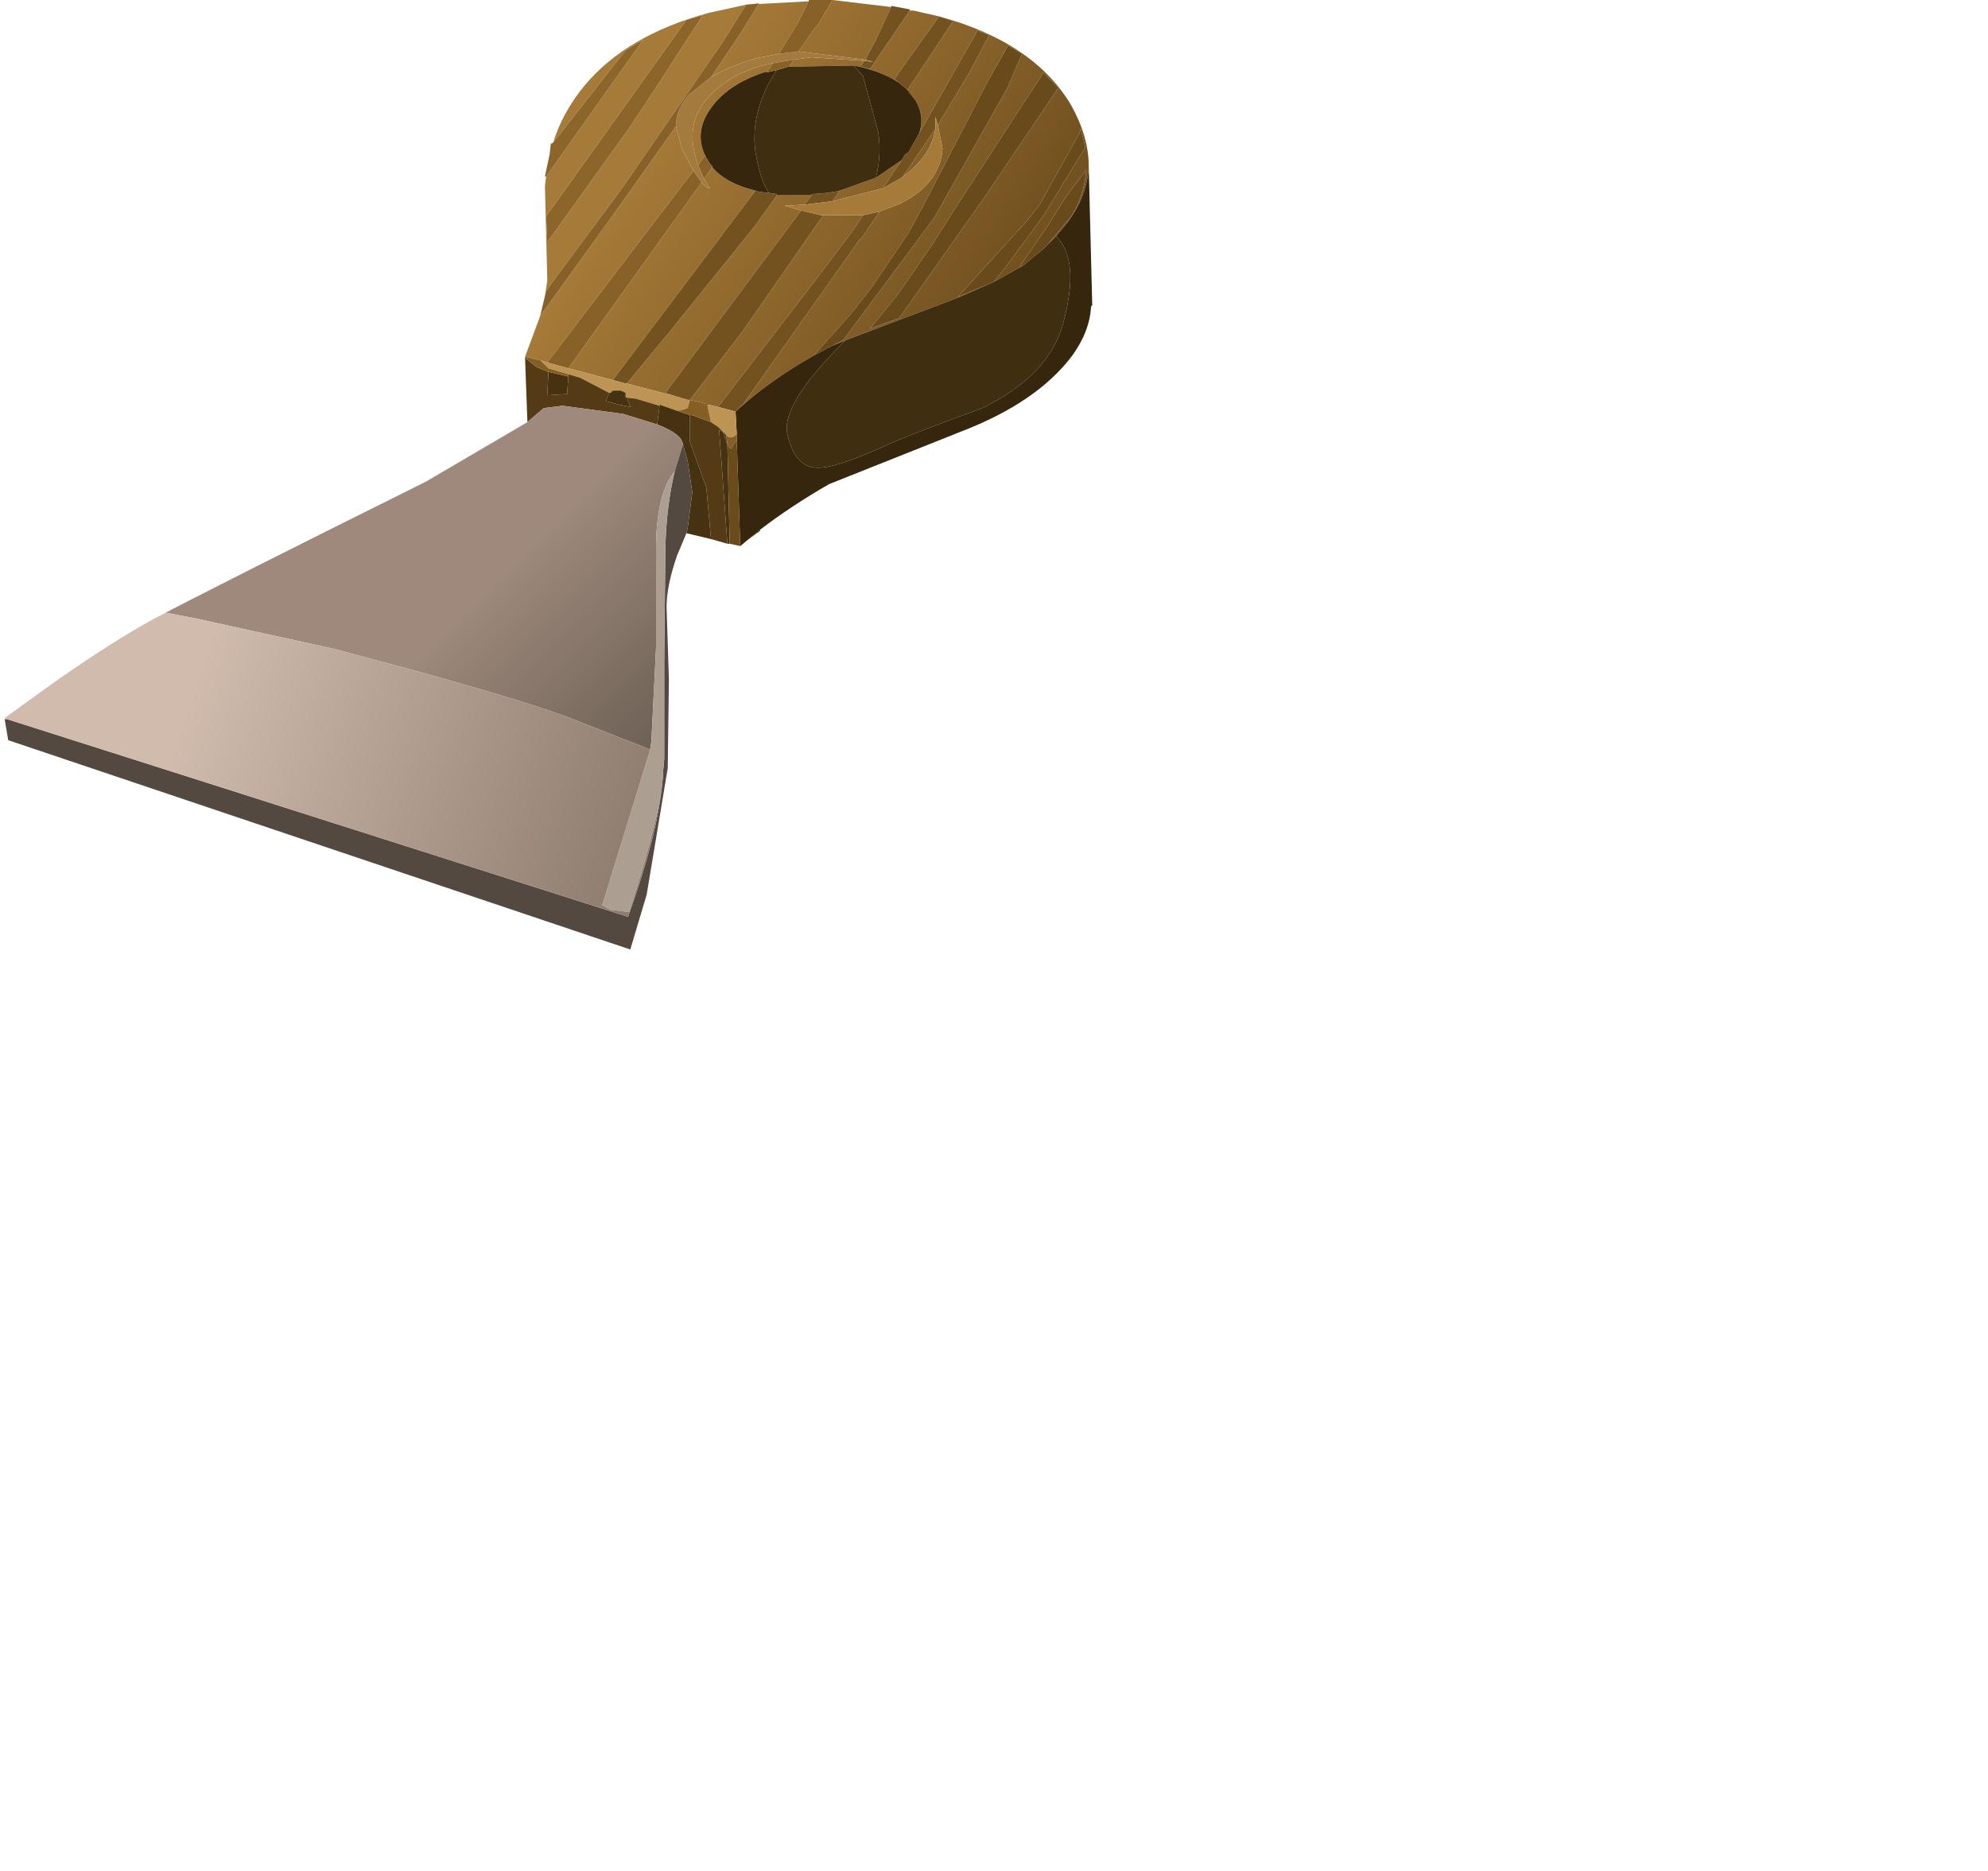 <?xml version="1.0" encoding="UTF-8" standalone="no"?>
<svg xmlns:xlink="http://www.w3.org/1999/xlink" height="80.0px" width="85.0px" xmlns="http://www.w3.org/2000/svg">
  <g transform="matrix(1.0, 0.0, 0.0, 1.0, 0.0, 0.0)">
    <use height="40.65" transform="matrix(1.0, 0.0, 0.0, 1.0, 0.2, -0.05)" width="46.5" xlink:href="#shape0"/>
  </g>
  <defs>
    <g id="shape0" transform="matrix(1.0, 0.0, 0.0, 1.0, -0.2, 0.05)">
      <path d="M42.5 12.05 L43.05 11.35 44.6 9.25 46.4 6.3 46.35 6.05 46.2 5.5 46.15 5.7 44.45 8.75 43.9 9.45 40.95 12.7 42.5 12.05 40.9 12.75 36.15 14.55 35.55 14.8 36.05 14.55 39.95 9.3 43.05 3.8 43.7 2.3 43.1 1.95 42.25 3.45 41.6 4.7 39.5 8.75 38.85 9.95 37.3 12.25 36.4 13.4 34.8 15.2 Q32.85 16.3 31.45 17.6 L31.8 17.25 36.75 10.25 36.9 10.1 37.6 9.05 38.5 8.7 Q40.2 7.85 40.3 6.35 L40.1 5.35 41.45 3.1 42.3 1.5 41.8 1.3 39.3 5.7 Q39.55 5.0 39.15 4.3 L38.8 3.85 40.75 0.9 40.15 0.7 Q44.2 1.8 45.8 4.5 46.55 5.85 46.55 7.1 46.5 8.35 45.65 9.5 L45.15 10.1 44.8 10.45 45.8 9.25 Q46.35 8.4 46.45 7.25 L45.55 8.45 44.8 9.65 43.6 11.4 43.75 11.35 42.5 12.05 M43.9 4.2 L40.75 9.05 39.9 10.4 38.45 12.5 38.3 12.7 37.2 14.05 38.45 13.6 42.05 8.5 44.65 4.65 45.25 3.75 44.6 3.1 44.5 3.3 43.9 4.2 M38.1 0.3 L37.45 1.7 37.0 2.55 34.15 2.2 34.8 1.25 34.95 1.1 35.6 0.0 38.1 0.3 M36.95 2.6 L36.8 2.85 37.2 2.95 38.9 0.45 39.05 0.45 40.15 0.7 38.4 3.15 38.25 3.4 38.45 3.55 Q37.8 3.1 36.75 2.85 L36.5 2.8 33.75 2.85 33.95 2.55 34.7 2.45 36.95 2.6 M37.45 7.6 L38.55 6.85 37.75 8.05 35.6 8.6 35.9 8.15 36.05 8.1 37.45 7.6 M33.05 2.7 L32.8 3.05 Q31.2 3.55 30.45 4.55 29.65 5.6 30.15 6.65 L29.85 7.05 29.75 6.75 Q29.3 5.2 30.3 4.15 31.3 3.05 33.05 2.7 M33.2 8.35 L34.7 8.35 34.4 8.75 33.55 8.8 34.25 9.0 28.45 16.8 28.9 16.95 26.8 16.4 28.7 14.1 32.25 9.7 33.15 8.45 33.2 8.35 M35.6 0.0 L34.6 0.0 34.1 1.0 33.3 2.3 32.3 2.5 Q31.15 2.85 30.4 3.3 L31.65 1.45 32.45 0.15 31.9 0.2 30.9 1.8 26.7 7.9 26.3 8.45 23.85 11.75 23.45 12.3 23.35 12.45 23.3 12.65 23.4 12.0 23.3 7.95 23.35 7.55 27.5 1.7 26.75 2.15 23.65 6.1 Q24.05 4.8 25.0 3.65 26.8 1.5 30.3 0.55 L31.9 0.2 35.6 0.0 M28.9 5.4 L29.15 6.35 29.65 7.3 23.4 15.5 23.1 15.4 23.05 15.4 22.45 15.25 23.1 13.5 23.65 12.75 23.9 12.4 26.6 8.65 28.9 5.4 M30.0 7.8 Q30.2 8.05 30.35 8.05 L30.1 7.65 30.45 7.15 Q31.05 7.85 32.3 8.15 L26.2 16.25 24.3 15.75 30.0 7.8 M29.5 17.1 L31.8 14.1 35.2 9.2 36.9 9.2 36.4 9.95 34.35 12.65 30.7 17.4 30.25 17.3 30.15 17.25 29.5 17.1 M38.6 7.55 L40.0 5.5 Q39.8 6.7 38.6 7.55 M29.35 0.85 L23.35 9.25 23.4 10.35 23.55 10.15 26.85 5.55 27.85 4.05 30.05 0.65 29.35 0.85" fill="url(#gradient0)" fill-rule="evenodd" stroke="none"/>
      <path d="M42.5 12.05 L40.95 12.7 43.9 9.45 44.45 8.75 46.15 5.7 46.2 5.5 46.35 6.05 46.4 6.3 44.6 9.25 43.05 11.35 42.5 12.05 M43.75 11.35 L43.6 11.4 44.8 9.65 45.55 8.45 46.45 7.25 Q46.35 8.4 45.8 9.25 L44.8 10.45 44.6 10.65 43.75 11.35 M34.8 15.2 L36.4 13.4 37.3 12.25 38.85 9.95 39.5 8.75 41.6 4.7 42.25 3.45 43.1 1.95 43.7 2.3 43.05 3.8 39.95 9.3 36.05 14.55 35.55 14.8 34.8 15.2 M43.9 4.2 L44.5 3.3 44.6 3.1 45.25 3.75 44.65 4.65 42.05 8.5 38.45 13.6 37.2 14.05 38.3 12.7 38.45 12.5 39.9 10.4 40.75 9.05 43.9 4.2" fill="#684a1b" fill-rule="evenodd" stroke="none"/>
      <path d="M40.15 0.7 L40.75 0.9 38.8 3.85 38.75 3.8 38.45 3.55 38.25 3.4 38.4 3.15 40.15 0.7 M39.3 5.7 L41.8 1.3 42.3 1.5 41.45 3.1 40.1 5.35 40.0 5.0 40.0 5.5 38.6 7.55 38.55 7.6 37.75 8.05 38.55 6.85 38.7 6.6 38.85 6.5 39.3 5.7 M37.6 9.05 L36.9 10.1 36.75 10.25 31.8 17.25 31.45 17.6 30.7 17.4 34.35 12.65 36.4 9.95 36.9 9.2 37.6 9.05 M38.1 0.3 L38.1 0.25 38.9 0.4 38.9 0.45 37.2 2.95 36.8 2.85 36.95 2.6 37.35 2.65 37.0 2.55 37.45 1.7 38.1 0.3 M32.9 8.25 L33.2 8.3 33.2 8.35 33.15 8.45 32.25 9.7 28.7 14.1 26.8 16.4 26.75 16.4 26.2 16.25 32.3 8.15 32.45 8.2 32.9 8.25 M34.7 8.35 L34.7 8.3 35.35 8.25 35.65 8.2 35.7 8.2 35.9 8.15 35.6 8.6 34.4 8.75 34.7 8.35 M34.25 9.0 L35.1 9.2 35.2 9.2 31.8 14.1 29.5 17.1 29.4 17.1 28.9 16.95 28.45 16.8 34.25 9.0" fill="#74521f" fill-rule="evenodd" stroke="none"/>
      <path d="M42.5 12.05 L43.75 11.35 44.6 10.65 44.8 10.45 45.15 10.1 Q46.2 11.1 45.45 13.85 44.85 16.05 42.0 17.45 38.7 18.65 37.65 19.15 35.65 20.05 34.9 20.0 33.95 19.95 33.65 18.5 33.45 17.25 36.0 14.7 L36.15 14.55 40.9 12.75 42.5 12.05 M36.5 2.8 L36.9 3.25 37.55 5.65 Q37.7 6.6 37.45 7.6 L36.05 8.1 35.9 8.15 35.7 8.2 35.65 8.2 35.35 8.25 34.7 8.3 34.7 8.35 33.2 8.35 33.2 8.3 32.9 8.25 Q32.55 7.9 32.3 6.5 32.1 5.1 32.85 3.6 L33.2 3.0 33.7 2.85 33.75 2.85 36.5 2.8" fill="#402e11" fill-rule="evenodd" stroke="none"/>
      <path d="M45.15 10.1 L45.65 9.5 Q46.5 8.35 46.55 7.1 L46.7 13.05 46.65 13.1 Q46.6 14.15 45.85 15.2 44.35 17.2 41.1 18.45 L35.45 20.7 Q33.8 21.65 32.5 22.65 L31.95 23.1 31.65 23.35 31.5 18.8 31.5 18.55 31.45 17.6 Q32.85 16.3 34.8 15.2 L35.55 14.8 36.15 14.55 36.0 14.7 Q33.45 17.25 33.65 18.5 33.95 19.95 34.9 20.0 35.65 20.05 37.65 19.15 38.7 18.65 42.0 17.45 44.85 16.05 45.45 13.85 46.2 11.1 45.15 10.1 M38.8 3.85 L39.15 4.3 Q39.55 5.0 39.3 5.7 L38.85 6.5 38.7 6.6 38.55 6.85 37.45 7.6 Q37.7 6.6 37.55 5.65 L36.9 3.25 36.5 2.8 36.75 2.85 Q37.8 3.1 38.45 3.55 L38.75 3.8 38.8 3.85 M32.8 3.05 L32.75 3.1 33.2 3.0 32.85 3.6 Q32.1 5.1 32.3 6.5 32.55 7.9 32.9 8.25 L32.45 8.2 32.3 8.15 Q31.05 7.85 30.45 7.15 L30.45 7.1 30.35 7.0 30.2 6.75 30.15 6.65 Q29.65 5.6 30.45 4.55 31.2 3.55 32.8 3.05" fill="#35260d" fill-rule="evenodd" stroke="none"/>
      <path d="M37.0 2.55 L37.35 2.65 36.95 2.6 34.7 2.45 33.95 2.55 33.05 2.7 Q31.3 3.05 30.3 4.15 29.3 5.2 29.75 6.75 L29.85 7.05 30.1 7.65 30.35 8.05 Q30.2 8.05 30.0 7.8 L29.65 7.3 29.15 6.35 28.9 5.4 Q28.9 4.7 29.45 4.05 L30.4 3.3 Q31.15 2.85 32.3 2.5 L33.3 2.3 34.15 2.2 37.0 2.55" fill="#a47b3e" fill-rule="evenodd" stroke="none"/>
      <path d="M40.1 5.35 L40.3 6.35 Q40.2 7.85 38.5 8.7 L37.6 9.05 36.9 9.2 35.2 9.2 35.1 9.2 34.25 9.0 33.55 8.8 34.4 8.75 35.6 8.6 37.75 8.05 38.55 7.6 38.6 7.55 Q39.8 6.7 40.0 5.5 L40.0 5.0 40.1 5.35" fill="url(#gradient1)" fill-rule="evenodd" stroke="none"/>
      <path d="M35.6 0.0 L34.95 1.1 34.8 1.25 34.15 2.2 33.3 2.3 34.1 1.0 34.6 0.0 35.6 0.0 M33.75 2.85 L33.7 2.85 33.2 3.0 32.75 3.1 32.8 3.05 33.05 2.7 33.95 2.55 33.75 2.85 M30.4 3.3 L29.45 4.05 Q28.9 4.7 28.9 5.4 L26.6 8.65 23.9 12.4 23.65 12.75 23.1 13.5 23.3 12.65 23.35 12.45 23.45 12.3 23.85 11.75 26.3 8.45 26.7 7.9 30.9 1.8 31.9 0.2 32.45 0.15 31.65 1.45 30.4 3.3 M29.65 7.3 L30.0 7.8 24.3 15.75 23.4 15.5 29.65 7.3 M30.1 7.65 L29.85 7.05 30.15 6.65 30.2 6.75 30.35 7.0 30.45 7.1 30.45 7.15 30.1 7.65" fill="#876128" fill-rule="evenodd" stroke="none"/>
      <path d="M23.65 6.1 L26.75 2.15 27.5 1.7 23.35 7.55 23.3 7.55 23.35 7.3 23.5 6.6 23.55 6.15 23.65 6.1 M29.35 0.85 L30.05 0.65 27.85 4.05 26.85 5.55 23.55 10.15 23.4 10.35 23.35 9.25 29.35 0.85" fill="#8c652a" fill-rule="evenodd" stroke="none"/>
      <path d="M28.9 16.95 L29.4 17.1 29.5 17.1 29.4 17.45 29.1 17.55 28.9 17.55 28.2 17.3 28.2 17.35 27.2 17.05 26.8 17.0 26.75 17.0 26.75 16.8 26.55 16.7 26.2 16.7 26.1 16.8 26.05 16.8 24.8 16.15 24.3 16.0 23.45 15.75 23.1 15.4 23.4 15.5 24.3 15.75 26.2 16.25 26.75 16.4 26.8 16.4 28.9 16.95 M30.7 17.4 L31.45 17.6 31.5 18.55 Q31.3 18.8 31.1 18.65 L31.05 18.6 30.9 18.45 30.7 18.25 30.4 18.05 30.25 17.35 30.25 17.3 30.7 17.4" fill="#bd9453" fill-rule="evenodd" stroke="none"/>
      <path d="M31.95 23.1 L32.5 22.65 32.5 22.7 31.95 23.1 M26.05 16.8 L26.1 16.8 26.2 16.7 26.55 16.7 26.75 16.8 26.75 17.0 26.8 17.0 26.95 17.4 26.45 17.3 25.9 17.15 26.05 16.8 M28.2 17.35 L28.2 17.3 28.9 17.55 29.5 17.75 29.5 18.9 30.2 20.85 30.4 23.05 29.35 22.8 29.4 22.6 29.6 21.05 29.4 19.7 29.2 19.0 Q29.15 18.55 28.1 18.15 L28.2 17.35 M23.45 15.9 L24.3 16.1 24.25 16.85 23.4 16.9 23.45 15.9 M31.1 23.25 L30.75 18.4 30.9 18.45 31.1 19.0 31.2 23.25 31.1 23.25" fill="#463111" fill-rule="evenodd" stroke="none"/>
      <path d="M26.8 17.0 L27.2 17.05 28.2 17.35 28.1 18.15 26.65 17.7 24.05 17.35 23.25 17.45 Q22.95 17.7 22.55 18.05 L22.45 15.3 22.95 15.7 23.45 15.9 23.4 16.9 24.25 16.85 24.3 16.1 24.3 16.0 24.8 16.15 26.05 16.8 25.9 17.15 26.45 17.3 26.95 17.4 26.8 17.0 M30.15 17.25 L30.25 17.3 30.25 17.35 30.15 17.3 30.15 17.25 M30.4 23.05 L30.2 20.85 29.5 18.9 29.5 17.75 29.6 17.75 30.4 18.05 30.7 18.25 30.9 18.45 31.05 18.6 31.1 19.0 30.9 18.45 30.75 18.4 31.1 23.25 30.4 23.05" fill="#543b16" fill-rule="evenodd" stroke="none"/>
      <path d="M31.5 18.55 L31.5 18.8 31.25 19.2 31.1 19.0 31.05 18.6 31.1 18.65 Q31.3 18.8 31.5 18.55 M28.9 17.55 L29.1 17.55 29.4 17.45 29.5 17.1 30.15 17.25 30.15 17.3 30.25 17.35 30.4 18.05 29.6 17.75 29.5 17.75 28.9 17.55 M22.45 15.25 L23.05 15.4 23.1 15.4 23.45 15.75 24.3 16.0 24.3 16.1 23.45 15.9 22.95 15.7 22.45 15.3 22.45 15.25" fill="#845e22" fill-rule="evenodd" stroke="none"/>
      <path d="M28.1 18.15 Q29.15 18.55 29.2 19.0 L28.85 20.15 Q28.1 21.05 28.05 23.25 L28.05 27.7 27.85 31.7 27.8 32.05 24.75 30.85 Q22.8 30.05 16.9 28.45 L14.3 27.75 8.4 26.45 7.1 26.2 6.6 26.45 Q9.45 24.95 18.2 20.6 L22.55 18.05 Q22.95 17.7 23.25 17.45 L24.05 17.35 26.65 17.7 28.1 18.15" fill="url(#gradient2)" fill-rule="evenodd" stroke="none"/>
      <path d="M29.2 19.0 L29.4 19.7 29.6 21.05 29.4 22.6 29.35 22.8 28.95 23.75 Q28.5 25.05 28.5 25.95 L28.6 29.05 28.55 32.85 27.65 38.25 26.95 40.6 0.35 31.65 0.2 30.75 0.3 30.75 26.85 39.2 Q28.05 35.9 28.3 33.65 L28.35 33.15 28.35 33.0 28.4 32.45 28.4 32.3 28.4 28.3 28.45 23.35 Q28.5 21.6 28.85 20.15 L29.2 19.0" fill="#534940" fill-rule="evenodd" stroke="none"/>
      <path d="M27.8 32.05 L27.85 31.7 28.05 27.7 28.05 23.25 Q28.1 21.05 28.85 20.15 28.5 21.6 28.45 23.35 L28.4 28.3 28.4 32.3 28.4 32.45 28.35 33.0 28.35 33.15 28.3 33.65 Q28.05 35.45 26.9 39.0 L26.1 38.9 25.75 38.7 27.8 32.05" fill="#ac9f91" fill-rule="evenodd" stroke="none"/>
      <path d="M31.5 18.8 L31.65 23.35 31.2 23.25 31.1 19.0 31.25 19.2 31.5 18.8" fill="#6a4c1b" fill-rule="evenodd" stroke="none"/>
      <path d="M6.6 26.45 L7.1 26.2 8.4 26.45 14.3 27.75 16.9 28.45 Q22.8 30.05 24.75 30.85 L27.8 32.05 25.75 38.7 26.1 38.9 26.9 39.0 Q28.05 35.45 28.3 33.65 28.05 35.9 26.85 39.2 L0.3 30.75 0.2 30.7 2.35 29.15 Q4.85 27.4 6.6 26.45" fill="url(#gradient3)" fill-rule="evenodd" stroke="none"/>
    </g>
    <linearGradient gradientTransform="matrix(0.008, 0.005, 0.005, -0.008, 34.7, 9.7)" gradientUnits="userSpaceOnUse" id="gradient0" spreadMethod="pad" x1="-819.2" x2="819.2">
      <stop offset="0.0" stop-color="#a67a38"/>
      <stop offset="1.0" stop-color="#745220"/>
    </linearGradient>
    <linearGradient gradientTransform="matrix(1.0, 0.0, 0.0, 1.0, -194.2, -122.7)" gradientUnits="userSpaceOnUse" id="gradient1" spreadMethod="pad" x1="-819.2" x2="819.2">
      <stop offset="0.008" stop-color="#a67a38"/>
      <stop offset="0.129" stop-color="#a67a38"/>
    </linearGradient>
    <linearGradient gradientTransform="matrix(0.005, 0.005, 0.005, -0.005, 22.2, 31.85)" gradientUnits="userSpaceOnUse" id="gradient2" spreadMethod="pad" x1="-819.2" x2="819.2">
      <stop offset="0.0" stop-color="#9e897c"/>
      <stop offset="1.0" stop-color="#665a4f"/>
    </linearGradient>
    <linearGradient gradientTransform="matrix(0.012, 0.004, 0.004, -0.012, 18.1, 32.6)" gradientUnits="userSpaceOnUse" id="gradient3" spreadMethod="pad" x1="-819.2" x2="819.2">
      <stop offset="0.0" stop-color="#d0bbad"/>
      <stop offset="1.0" stop-color="#8d7b6e"/>
    </linearGradient>
  </defs>
</svg>
